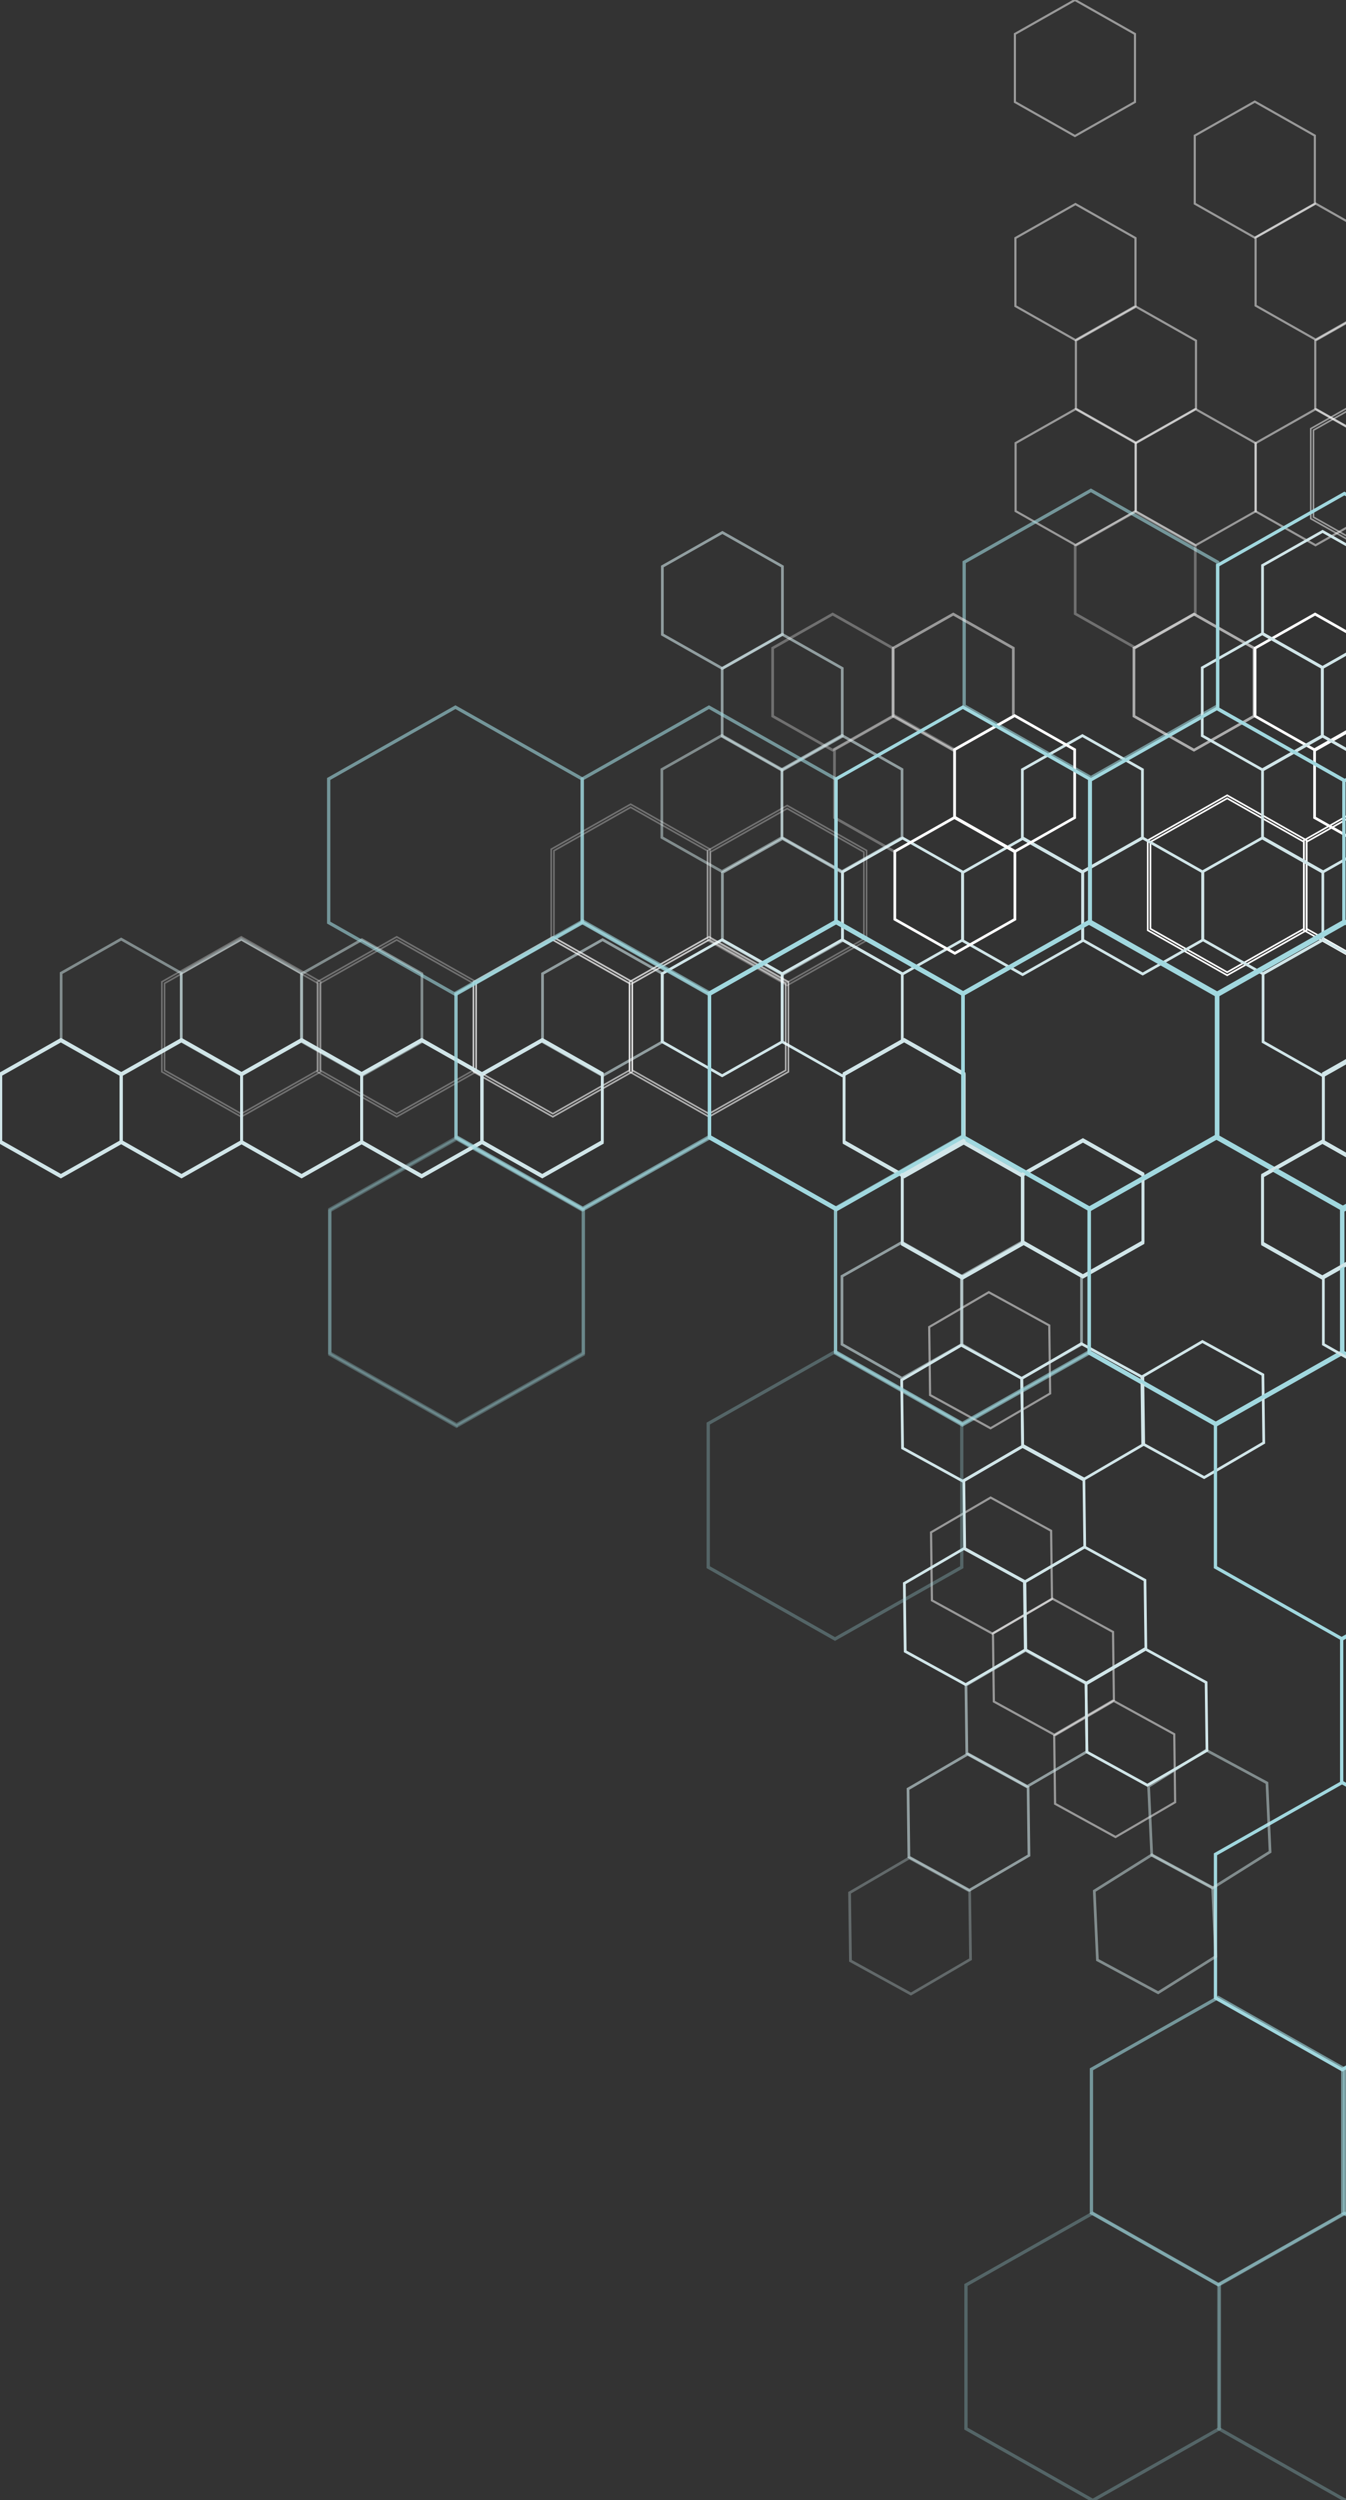 <svg width="615" height="1142" viewBox="0 0 615 1142" fill="none" xmlns="http://www.w3.org/2000/svg">
<rect x="0" y="0" width="615" height="1142" fill="#333333" stroke="none"/>
<g clip-path="url(#clip0_154_775)">
<path opacity="0.5" d="M491.15 -0.15L491.21 -0.12L518.7 15.45V46.66L518.64 46.69L491.15 62.26L491.09 62.23L463.6 46.66V15.45L463.66 15.42L491.15 -0.15ZM518.47 15.59L491.15 0.12L463.83 15.59V46.53L491.15 62L518.47 46.53V15.59Z" stroke="white" stroke-width="0.75" stroke-miterlimit="10"/>
<path opacity="0.5" d="M573.33 46.28L573.39 46.31L600.88 61.88V93.09L600.82 93.12L573.33 108.69L573.27 108.66L545.78 93.09V61.88L545.84 61.85L573.33 46.28V46.28ZM600.65 62.02L573.33 46.55L546.01 62.02V92.96L573.33 108.43L600.65 92.96V62.02Z" stroke="white" stroke-width="0.75" stroke-miterlimit="10"/>
<path opacity="0.5" d="M491.38 93.07L491.44 93.1L518.93 108.67V139.88L518.87 139.91L491.38 155.48L491.32 155.45L463.83 139.88V108.67L463.89 108.64L491.38 93.07ZM518.7 108.81L491.38 93.34L464.06 108.81V139.75L491.38 155.22L518.7 139.75V108.81Z" stroke="white" stroke-width="0.75" stroke-miterlimit="10"/>
<path opacity="0.5" d="M601.13 92.85L601.19 92.88L628.68 108.45V139.66L628.62 139.69L601.13 155.26L601.07 155.23L573.58 139.66V108.45L573.64 108.42L601.13 92.85ZM628.45 108.59L601.13 93.12L573.81 108.59V139.53L601.13 155L628.45 139.53V108.59Z" stroke="white" stroke-width="0.75" stroke-miterlimit="10"/>
<path opacity="0.5" d="M628.39 139.92L628.45 139.95L655.94 155.52V186.73L655.88 186.76L628.39 202.33L628.33 202.3L600.84 186.73V155.52L600.9 155.49L628.39 139.92ZM655.71 155.66L628.39 140.19L601.07 155.66V186.6L628.39 202.07L655.71 186.6V155.66Z" stroke="white" stroke-width="0.75" stroke-miterlimit="10"/>
<path opacity="0.5" d="M519.02 139.92L519.08 139.95L546.57 155.52V186.73L546.51 186.76L519.02 202.33L518.96 202.3L491.47 186.73V155.52L491.53 155.49L519.02 139.92ZM546.34 155.66L519.02 140.19L491.7 155.66V186.6L519.02 202.07L546.34 186.6V155.66Z" stroke="white" stroke-width="0.75" stroke-miterlimit="10"/>
<path opacity="0.5" d="M491.47 186.71L491.53 186.74L519.02 202.31V233.52L518.96 233.55L491.47 249.12L491.41 249.09L463.92 233.52V202.31L463.98 202.28L491.47 186.71ZM518.79 202.45L491.47 186.98L464.15 202.45V233.39L491.47 248.86L518.79 233.39V202.45Z" stroke="white" stroke-width="0.75" stroke-miterlimit="10"/>
<path opacity="0.5" d="M546.34 186.78L546.4 186.81L573.89 202.38V233.59L573.83 233.62L546.34 249.19L546.28 249.16L518.79 233.59V202.38L518.85 202.35L546.34 186.78ZM573.66 202.52L546.34 187.05L519.02 202.52V233.46L546.34 248.93L573.66 233.46V202.52Z" stroke="white" stroke-width="0.75" stroke-miterlimit="10"/>
<path opacity="0.5" d="M601.08 186.78L601.14 186.81L628.63 202.38V233.59L628.57 233.62L601.08 249.19L601.02 249.16L573.53 233.59V202.38L573.59 202.35L601.08 186.78ZM628.4 202.52L601.08 187.05L573.76 202.52V233.46L601.08 248.93L628.4 233.46V202.52Z" stroke="white" stroke-width="0.75" stroke-miterlimit="10"/>
<path opacity="0.3" d="M208.6 651.73L208.47 651.66L150.43 618.79V552.9L150.56 552.83L208.6 519.96L208.73 520.03L266.77 552.9V618.79L266.64 618.86L208.6 651.73ZM150.93 618.5L208.6 651.16L266.27 618.5V553.18L208.6 520.52L150.93 553.18V618.5Z" stroke="#A1D8DF" stroke-miterlimit="10"/>
<path d="M670.94 651.16L670.81 651.09L612.77 618.22V552.33L612.9 552.26L670.94 519.39L671.07 519.46L729.11 552.33V618.22L728.98 618.29L670.94 651.16ZM613.27 617.93L670.94 650.59L728.61 617.93V552.61L670.94 519.95L613.27 552.61V617.93Z" stroke="#A1D8DF" stroke-miterlimit="10"/>
<path d="M632.05 363.28L668.34 383.83V424.93L632.05 445.48L595.76 424.93V383.83L632.05 363.28ZM667.1 384.53L632.05 364.68L597 384.53V424.23L632.05 444.08L667.1 424.23V384.53Z" stroke="white" stroke-width="0.75" stroke-miterlimit="10"/>
<path d="M560.71 363.28L597 383.83V424.93L560.71 445.48L524.42 424.93V383.83L560.71 363.28ZM595.76 384.53L560.71 364.68L525.66 384.53V424.23L560.71 444.08L595.76 424.23V384.53Z" stroke="white" stroke-width="0.75" stroke-miterlimit="10"/>
<path opacity="0.5" d="M635.19 175.25L671.48 195.8V236.9L635.19 257.45L598.9 236.9V195.8L635.19 175.25ZM670.24 196.5L635.19 176.65L600.14 196.5V236.2L635.19 256.05L670.24 236.2V196.5Z" stroke="white" stroke-width="0.75" stroke-miterlimit="10"/>
<path d="M494.56 335.87L494.62 335.9L522.11 351.47V382.68L522.05 382.71L494.56 398.28L494.5 398.25L467.01 382.68V351.47L467.07 351.44L494.56 335.87ZM521.88 351.61L494.56 336.14L467.24 351.61V382.55L494.56 398.02L521.88 382.55V351.61Z" stroke="#D1E6E9" stroke-miterlimit="10"/>
<path d="M522.12 382.63L522.18 382.66L549.67 398.23V429.44L549.61 429.47L522.12 445.04L522.06 445.01L494.57 429.44V398.23L494.63 398.2L522.12 382.63ZM549.44 398.37L522.12 382.9L494.8 398.37V429.31L522.12 444.78L549.44 429.31V398.37Z" stroke="#D1E6E9" stroke-miterlimit="10"/>
<path d="M467.25 382.9L467.31 382.93L494.8 398.5V429.71L494.74 429.74L467.25 445.31L467.19 445.28L439.7 429.71V398.5L439.76 398.47L467.25 382.9ZM494.57 398.64L467.25 383.17L439.93 398.64V429.58L467.25 445.05L494.57 429.58V398.64Z" stroke="#D1E6E9" stroke-miterlimit="10"/>
<path d="M412.38 382.63L412.44 382.66L439.93 398.23V429.44L439.87 429.47L412.38 445.04L412.32 445.01L384.83 429.44V398.23L384.89 398.2L412.38 382.63ZM439.7 398.37L412.38 382.9L385.06 398.37V429.31L412.38 444.78L439.7 429.31V398.37Z" stroke="#D1E6E9" stroke-miterlimit="10"/>
<path d="M384.82 429.09L384.88 429.12L412.37 444.69V475.9L412.31 475.93L384.82 491.5L384.76 491.47L357.27 475.9V444.69L357.33 444.66L384.82 429.09ZM412.14 444.83L384.82 429.36L357.5 444.83V475.77L384.82 491.24L412.14 475.77V444.83Z" stroke="#D1E6E9" stroke-miterlimit="10"/>
<path d="M329.96 429.09L330.02 429.12L357.51 444.69V475.9L357.45 475.93L329.96 491.5L329.9 491.47L302.41 475.9V444.69L302.47 444.66L329.96 429.09ZM357.28 444.83L329.96 429.36L302.64 444.83V475.77L329.96 491.24L357.28 475.77V444.83Z" stroke="#D1E6E9" stroke-miterlimit="10"/>
<path opacity="0.6" d="M357.51 382.9L357.57 382.93L385.06 398.5V429.71L385 429.74L357.51 445.31L357.45 445.28L329.96 429.71V398.5L330.02 398.47L357.51 382.9ZM384.83 398.64L357.51 383.17L330.19 398.64V429.58L357.51 445.05L384.83 429.58V398.64Z" stroke="#D1E6E9" stroke-miterlimit="10"/>
<path opacity="0.6" d="M384.71 335.79L384.77 335.82L412.26 351.39V382.6L412.2 382.63L384.71 398.2L384.65 398.17L357.16 382.6V351.39L357.22 351.36L384.71 335.79ZM412.03 351.53L384.71 336.06L357.39 351.53V382.47L384.71 397.94L412.03 382.47V351.53Z" stroke="#D1E6E9" stroke-miterlimit="10"/>
<path d="M192.66 475.29L192.72 475.32L220.21 490.89V522.1L220.15 522.13L192.66 537.7L192.6 537.67L165.11 522.1V490.89L165.17 490.86L192.66 475.29ZM219.98 491.03L192.66 475.56L165.34 491.03V521.97L192.66 537.44L219.98 521.97V491.03Z" stroke="#D1E6E9" stroke-miterlimit="10"/>
<path d="M137.8 475.29L137.86 475.32L165.35 490.89V522.1L165.29 522.13L137.8 537.7L137.74 537.67L110.25 522.1V490.89L110.31 490.86L137.8 475.29ZM165.12 491.03L137.8 475.56L110.48 491.03V521.97L137.8 537.44L165.12 521.97V491.03Z" stroke="#D1E6E9" stroke-miterlimit="10"/>
<path d="M82.93 475.29L82.99 475.32L110.48 490.89V522.1L110.42 522.13L82.93 537.7L82.87 537.67L55.38 522.1V490.89L55.44 490.86L82.93 475.29ZM110.25 491.03L82.93 475.56L55.61 491.03V521.97L82.93 537.44L110.25 521.97V491.03Z" stroke="#D1E6E9" stroke-miterlimit="10"/>
<path d="M27.82 475.29L27.88 475.32L55.37 490.89V522.1L55.31 522.13L27.82 537.7L27.76 537.67L0.27 522.1V490.89L0.33 490.86L27.82 475.29ZM55.14 491.03L27.82 475.56L0.5 491.03V521.97L27.82 537.44L55.14 521.97V491.03Z" stroke="#D1E6E9" stroke-miterlimit="10"/>
<path opacity="0.5" d="M329.84 335.79L329.9 335.82L357.39 351.39V382.6L357.33 382.63L329.84 398.2L329.78 398.17L302.29 382.6V351.39L302.35 351.36L329.84 335.79ZM357.16 351.53L329.84 336.06L302.52 351.53V382.47L329.84 397.94L357.16 382.47V351.53Z" stroke="#D1E6E9" stroke-miterlimit="10"/>
<path opacity="0.5" d="M165.35 429.09L165.41 429.12L192.9 444.69V475.9L192.84 475.93L165.35 491.5L165.29 491.47L137.8 475.9V444.69L137.86 444.66L165.35 429.09ZM192.67 444.83L165.35 429.36L138.03 444.83V475.77L165.35 491.24L192.67 475.77V444.83Z" stroke="#D1E6E9" stroke-miterlimit="10"/>
<path opacity="0.5" d="M110.24 428.82L110.3 428.85L137.79 444.42V475.63L137.73 475.66L110.24 491.23L110.18 491.2L82.69 475.63V444.42L82.75 444.39L110.24 428.82ZM137.56 444.56L110.24 429.09L82.92 444.56V475.5L110.24 490.97L137.56 475.5V444.56Z" stroke="#D1E6E9" stroke-miterlimit="10"/>
<path opacity="0.5" d="M55.37 428.82L55.43 428.85L82.92 444.42V475.63L82.86 475.66L55.37 491.23L55.31 491.2L27.82 475.63V444.42L27.88 444.39L55.37 428.82ZM82.69 444.56L55.37 429.09L28.05 444.56V475.5L55.37 490.97L82.69 475.5V444.56Z" stroke="#D1E6E9" stroke-miterlimit="10"/>
<path opacity="0.6" d="M357.39 289.6L357.45 289.63L384.94 305.2V336.41L384.88 336.44L357.39 352.01L357.33 351.98L329.84 336.41V305.2L329.9 305.17L357.39 289.6ZM384.71 305.34L357.39 289.87L330.07 305.34V336.28L357.39 351.75L384.71 336.28V305.34Z" stroke="#D1E6E9" stroke-miterlimit="10"/>
<path opacity="0.6" d="M330.07 243.09L330.13 243.12L357.62 258.69V289.9L357.56 289.93L330.07 305.5L330.01 305.47L302.52 289.9V258.69L302.58 258.66L330.07 243.09ZM357.39 258.83L330.07 243.36L302.75 258.83V289.77L330.07 305.24L357.39 289.77V258.83Z" stroke="#D1E6E9" stroke-miterlimit="10"/>
<path d="M247.77 475.29L247.83 475.32L275.32 490.89V522.1L275.26 522.13L247.77 537.7L247.71 537.67L220.22 522.1V490.89L220.28 490.86L247.77 475.29ZM275.09 491.03L247.77 475.56L220.45 491.03V521.97L247.77 537.44L275.09 521.97V491.03Z" stroke="#D1E6E9" stroke-miterlimit="10"/>
<path d="M413.1 475.29L413.16 475.32L440.65 490.89V522.1L440.59 522.13L413.1 537.7L413.04 537.67L385.55 522.1V490.89L385.61 490.86L413.1 475.29ZM440.42 491.03L413.1 475.56L385.78 491.03V521.97L413.1 537.44L440.42 521.97V491.03Z" stroke="#D1E6E9" stroke-miterlimit="10"/>
<path d="M439.69 521.65L439.75 521.68L467.24 537.25V568.46L467.18 568.49L439.69 584.06L439.63 584.03L412.14 568.46V537.25L412.2 537.22L439.69 521.65ZM467.01 537.39L439.69 521.92L412.37 537.39V568.33L439.69 583.8L467.01 568.33V537.39Z" stroke="#D1E6E9" stroke-miterlimit="10"/>
<path d="M494.8 521.08L494.86 521.11L522.35 536.68V567.89L522.29 567.92L494.8 583.49L494.74 583.46L467.25 567.89V536.68L467.31 536.65L494.8 521.08ZM522.12 536.82L494.8 521.35L467.48 536.82V567.76L494.8 583.23L522.12 567.76V536.82Z" stroke="#D1E6E9" stroke-miterlimit="10"/>
<path opacity="0.6" d="M275.32 429.09L275.38 429.12L302.87 444.69V475.9L302.81 475.93L275.32 491.5L275.26 491.47L247.77 475.9V444.69L247.83 444.66L275.32 429.09ZM302.64 444.83L275.32 429.36L248 444.83V475.77L275.32 491.24L302.64 475.77V444.83Z" stroke="#D1E6E9" stroke-miterlimit="10"/>
<path d="M614.28 421.08L614.41 421.15L672.45 454.02V519.91L672.32 519.98L614.28 552.85L614.15 552.78L556.11 519.91V454.02L556.24 453.95L614.28 421.08ZM671.95 454.31L614.28 421.65L556.61 454.31V519.63L614.28 552.29L671.95 519.63V454.31Z" stroke="#A1D8DF" stroke-miterlimit="10"/>
<path d="M555.61 519.39L555.74 519.46L613.78 552.33V618.22L613.65 618.29L555.61 651.16L555.48 651.09L497.44 618.22V552.33L497.57 552.26L555.61 519.39V519.39ZM613.28 552.62L555.61 519.96L497.94 552.62V617.94L555.61 650.6L613.28 617.94V552.62Z" stroke="#A1D8DF" stroke-miterlimit="10"/>
<path d="M497.94 421.08L498.07 421.15L556.11 454.02V519.91L555.98 519.98L497.94 552.85L497.81 552.78L439.77 519.91V454.02L439.9 453.95L497.94 421.08ZM555.61 454.31L497.94 421.65L440.27 454.31V519.63L497.94 552.29L555.61 519.63V454.31Z" stroke="#A1D8DF" stroke-miterlimit="10"/>
<path opacity="0.6" d="M323.94 322.73L324.07 322.8L382.11 355.67V421.56L381.98 421.63L323.94 454.5L323.81 454.43L265.77 421.56V355.67L265.9 355.6L323.94 322.73ZM381.61 355.96L323.94 323.3L266.27 355.96V421.28L323.94 453.94L381.61 421.28V355.96V355.96Z" stroke="#A1D8DF" stroke-miterlimit="10"/>
<path opacity="0.6" d="M498.45 223.71L498.58 223.78L556.62 256.65V322.54L556.49 322.61L498.45 355.48L498.32 355.41L440.28 322.54V256.65L440.41 256.58L498.45 223.71ZM556.12 256.94L498.45 224.28L440.78 256.94V322.26L498.45 354.92L556.12 322.26V256.94V256.94Z" stroke="#A1D8DF" stroke-miterlimit="10"/>
<path d="M628.08 326.74L628.14 326.77L655.63 342.34V373.55L655.57 373.58L628.08 389.15L628.02 389.12L600.53 373.55V342.34L600.59 342.31L628.08 326.74ZM655.4 342.48L628.08 327.01L600.76 342.48V373.42L628.08 388.89L655.4 373.42V342.48Z" stroke="white" stroke-miterlimit="10"/>
<path d="M600.88 280.37L600.94 280.4L628.43 295.97V327.18L628.37 327.21L600.88 342.78L600.82 342.75L573.33 327.18V295.97L573.39 295.94L600.88 280.37ZM628.2 296.11L600.88 280.64L573.56 296.11V327.05L600.88 342.52L628.2 327.05V296.11Z" stroke="white" stroke-miterlimit="10"/>
<path opacity="0.6" d="M545.54 280.37L545.6 280.4L573.09 295.97V327.18L573.03 327.21L545.54 342.78L545.48 342.75L517.99 327.18V295.97L518.05 295.94L545.54 280.37ZM572.86 296.11L545.54 280.64L518.22 296.11V327.05L545.54 342.52L572.86 327.05V296.11Z" stroke="white" stroke-miterlimit="10"/>
<path d="M463.59 326.74L463.65 326.77L491.14 342.34V373.55L491.08 373.58L463.59 389.15L463.53 389.12L436.04 373.55V342.34L436.1 342.31L463.59 326.74ZM490.91 342.48L463.59 327.01L436.27 342.48V373.42L463.59 388.89L490.91 373.42V342.48Z" stroke="white" stroke-miterlimit="10"/>
<path d="M436.28 373.17L436.34 373.2L463.83 388.77V419.98L463.77 420.01L436.28 435.58L436.22 435.55L408.73 419.98V388.77L408.79 388.74L436.28 373.17ZM463.6 388.91L436.28 373.44L408.96 388.91V419.85L436.28 435.32L463.6 419.85V388.91Z" stroke="white" stroke-miterlimit="10"/>
<path opacity="0.3" d="M408.72 326.74L408.78 326.77L436.27 342.34V373.55L436.21 373.58L408.72 389.15L408.66 389.12L381.17 373.55V342.34L381.23 342.31L408.72 326.74ZM436.04 342.48L408.72 327.01L381.4 342.48V373.42L408.72 388.89L436.04 373.42V342.48Z" stroke="white" stroke-miterlimit="10"/>
<path opacity="0.5" d="M435.56 280.37L435.62 280.4L463.11 295.97V327.18L463.05 327.21L435.56 342.78L435.5 342.75L408.01 327.18V295.97L408.07 295.94L435.56 280.37ZM462.88 296.11L435.56 280.64L408.24 296.11V327.05L435.56 342.52L462.88 327.05V296.11Z" stroke="white" stroke-miterlimit="10"/>
<path opacity="0.3" d="M380.46 280.37L380.52 280.4L408.01 295.97V327.18L407.95 327.21L380.46 342.78L380.4 342.75L352.91 327.18V295.97L352.97 295.94L380.46 280.37ZM407.78 296.11L380.46 280.64L353.14 296.11V327.05L380.46 342.52L407.78 327.05V296.11Z" stroke="white" stroke-miterlimit="10"/>
<path opacity="0.3" d="M518.7 233.59L518.76 233.62L546.25 249.19V280.4L546.19 280.43L518.7 296L518.64 295.97L491.15 280.4V249.19L491.21 249.16L518.7 233.59ZM546.02 249.33L518.7 233.86L491.38 249.33V280.27L518.7 295.74L546.02 280.27V249.33Z" stroke="white" stroke-miterlimit="10"/>
<path d="M604.54 429.16L604.6 429.19L632.09 444.76V475.97L632.03 476L604.54 491.57L604.48 491.54L576.99 475.97V444.76L577.05 444.73L604.54 429.16ZM631.86 444.9L604.54 429.43L577.22 444.9V475.84L604.54 491.31L631.86 475.84V444.9Z" stroke="#D1E6E9" stroke-miterlimit="10"/>
<path d="M632.09 475.29L632.15 475.32L659.64 490.89V522.1L659.58 522.13L632.09 537.7L632.03 537.67L604.54 522.1V490.89L604.6 490.86L632.09 475.29ZM659.41 491.03L632.09 475.56L604.77 491.03V521.97L632.09 537.44L659.41 521.97V491.03Z" stroke="#D1E6E9" stroke-miterlimit="10"/>
<path d="M604.3 521.65L604.36 521.68L631.85 537.25V568.46L631.79 568.49L604.3 584.06L604.24 584.03L576.75 568.46V537.25L576.81 537.22L604.3 521.65ZM631.62 537.39L604.3 521.92L576.98 537.39V568.33L604.3 583.8L631.62 568.33V537.39Z" stroke="#D1E6E9" stroke-miterlimit="10"/>
<path d="M576.98 382.48L577.04 382.51L604.53 398.08V429.29L604.47 429.32L576.98 444.89L576.92 444.86L549.43 429.29V398.08L549.49 398.05L576.98 382.48ZM604.3 398.22L576.98 382.75L549.66 398.22V429.16L576.98 444.63L604.3 429.16V398.22Z" stroke="#D1E6E9" stroke-miterlimit="10"/>
<path d="M604.3 336.11L604.36 336.14L631.85 351.71V382.92L631.79 382.95L604.3 398.52L604.24 398.49L576.75 382.92V351.71L576.81 351.68L604.3 336.11ZM631.62 351.85L604.3 336.38L576.98 351.85V382.79L604.3 398.26L631.62 382.79V351.85Z" stroke="#D1E6E9" stroke-miterlimit="10"/>
<path d="M576.75 289.33L576.81 289.36L604.3 304.93V336.14L604.24 336.17L576.75 351.74L576.69 351.71L549.2 336.14V304.93L549.26 304.9L576.75 289.33ZM604.07 305.07L576.75 289.6L549.43 305.07V336.01L576.75 351.48L604.07 336.01V305.07Z" stroke="#D1E6E9" stroke-miterlimit="10"/>
<path d="M631.61 289.33L631.67 289.36L659.16 304.93V336.14L659.1 336.17L631.61 351.74L631.55 351.71L604.06 336.14V304.93L604.12 304.9L631.61 289.33ZM658.93 305.07L631.61 289.6L604.29 305.07V336.01L631.61 351.48L658.93 336.01V305.07Z" stroke="#D1E6E9" stroke-miterlimit="10"/>
<path d="M604.3 242.59L604.36 242.62L631.85 258.19V289.4L631.79 289.43L604.3 305L604.24 304.97L576.75 289.4V258.19L576.81 258.16L604.3 242.59ZM631.62 258.33L604.3 242.86L576.98 258.33V289.27L604.3 304.74L631.62 289.27V258.33Z" stroke="#D1E6E9" stroke-miterlimit="10"/>
<path d="M556.11 323.27L556.24 323.34L614.28 356.21V422.1L614.15 422.17L556.11 455.04L555.98 454.97L497.94 422.1V356.21L498.07 356.14L556.11 323.27ZM613.78 356.5L556.11 323.84L498.44 356.5V421.82L556.11 454.48L613.78 421.82V356.5V356.5Z" stroke="#A1D8DF" stroke-miterlimit="10"/>
<path d="M439.93 322.73L440.06 322.8L498.1 355.67V421.56L497.97 421.63L439.93 454.5L439.8 454.43L381.76 421.56V355.67L381.89 355.6L439.93 322.73ZM497.6 355.96L439.93 323.3L382.26 355.96V421.28L439.93 453.94L497.6 421.28V355.96V355.96Z" stroke="#A1D8DF" stroke-miterlimit="10"/>
<path d="M614.28 225.14L614.41 225.21L672.45 258.08V323.97L672.32 324.04L614.28 356.91L614.15 356.84L556.11 323.97V258.08L556.24 258.01L614.28 225.14ZM671.95 258.37L614.28 225.71L556.61 258.37V323.69L614.28 356.35L671.95 323.69V258.37Z" stroke="#A1D8DF" stroke-miterlimit="10"/>
<path opacity="0.6" d="M252.6 427.92L288.89 448.47V489.57L252.6 510.12L216.31 489.57V448.47L252.6 427.92ZM287.65 449.17L252.6 429.32L217.55 449.17V488.87L229.41 495.59L252.6 508.73L287.65 488.88V449.18V449.17Z" stroke="white" stroke-width="0.75" stroke-miterlimit="10"/>
<path opacity="0.6" d="M323.94 427.92L360.23 448.47V489.57L323.94 510.12L287.65 489.57V448.47L323.94 427.92ZM358.99 449.17L323.94 429.32L288.89 449.17V488.87L300.75 495.59L323.94 508.73L358.99 488.88V449.18V449.17Z" stroke="white" stroke-width="0.75" stroke-miterlimit="10"/>
<path opacity="0.3" d="M288.15 367.35L324.44 387.9V429L288.15 449.55L251.86 429V387.9L288.15 367.35ZM323.2 388.6L288.15 368.75L253.1 388.6V428.3L264.96 435.02L288.15 448.16L323.2 428.31V388.61V388.6Z" stroke="white" stroke-width="0.75" stroke-miterlimit="10"/>
<path opacity="0.3" d="M359.66 367.93L395.95 388.48V429.58L359.66 450.13L323.37 429.58V388.48L359.66 367.93ZM394.71 389.18L359.66 369.33L324.61 389.18V428.88L336.47 435.6L359.66 448.74L394.71 428.89V389.19V389.18Z" stroke="white" stroke-width="0.75" stroke-miterlimit="10"/>
<path opacity="0.3" d="M181.26 427.92L217.55 448.47V489.57L181.26 510.12L144.97 489.57V448.47L181.26 427.92ZM216.31 449.17L181.26 429.32L146.21 449.17V488.87L158.07 495.59L181.26 508.73L216.31 488.88V449.18V449.17Z" stroke="white" stroke-width="0.75" stroke-miterlimit="10"/>
<path opacity="0.3" d="M110.24 427.92L146.53 448.47V489.57L110.24 510.12L73.95 489.57V448.47L110.24 427.92ZM145.29 449.17L110.24 429.32L75.19 449.17V488.87L87.05 495.59L110.24 508.73L145.29 488.88V449.18V449.17Z" stroke="white" stroke-width="0.75" stroke-miterlimit="10"/>
<path opacity="0.6" d="M208.1 322.73L208.23 322.8L266.27 355.67V421.56L266.14 421.63L208.1 454.5L207.97 454.43L149.93 421.56V355.67L150.06 355.6L208.1 322.73ZM265.77 355.96L208.1 323.3L150.43 355.96V421.28L208.1 453.94L265.77 421.28V355.96V355.96Z" stroke="#A1D8DF" stroke-miterlimit="10"/>
<path d="M382.11 421.08L382.24 421.15L440.28 454.02V519.91L440.15 519.98L382.11 552.85L381.98 552.78L323.94 519.91V454.02L324.07 453.95L382.11 421.08ZM439.78 454.31L382.11 421.65L324.44 454.31V519.63L382.11 552.29L439.78 519.63V454.31Z" stroke="#A1D8DF" stroke-miterlimit="10"/>
<path opacity="0.6" d="M439.69 519.39L439.82 519.46L497.86 552.33V618.22L497.73 618.29L439.69 651.16L439.56 651.09L381.52 618.22V552.33L381.65 552.26L439.69 519.39V519.39ZM497.36 552.62L439.69 519.96L382.02 552.62V617.94L439.69 650.6L497.36 617.94V552.62Z" stroke="#A1D8DF" stroke-miterlimit="10"/>
<path opacity="0.6" d="M266.27 421.08L266.4 421.15L324.44 454.02V519.91L324.31 519.98L266.27 552.85L266.14 552.78L208.1 519.91V454.02L208.23 453.95L266.27 421.08ZM323.94 454.31L266.27 421.65L208.6 454.31V519.63L266.27 552.29L323.94 519.63V454.31Z" stroke="#A1D8DF" stroke-miterlimit="10"/>
<path opacity="0.5" d="M480.92 730.12L480.98 730.15L508.67 745.36L509.07 776.57L509.01 776.6L481.72 792.53L481.66 792.5L453.97 777.29L453.57 746.08L453.63 746.05L480.92 730.12ZM508.44 745.5L480.93 730.39L453.82 746.21L454.22 777.15L481.73 792.26L508.84 776.44L508.44 745.5V745.5Z" stroke="white" stroke-width="0.75" stroke-miterlimit="10"/>
<path opacity="0.5" d="M452.63 683.91L452.69 683.94L480.38 699.15L480.78 730.36L480.72 730.39L453.43 746.32L453.37 746.29L425.68 731.08L425.28 699.87L425.34 699.84L452.63 683.91ZM480.15 699.29L452.64 684.18L425.53 700L425.93 730.94L453.44 746.05L480.55 730.23L480.15 699.29Z" stroke="white" stroke-width="0.75" stroke-miterlimit="10"/>
<path opacity="0.5" d="M451.79 590.12L451.85 590.15L479.54 605.36L479.94 636.57L479.88 636.6L452.59 652.53L452.53 652.5L424.84 637.29L424.44 606.08L424.5 606.05L451.79 590.12V590.12ZM479.31 605.5L451.8 590.39L424.69 606.21L425.09 637.15L452.6 652.26L479.71 636.44L479.31 605.5Z" stroke="white" stroke-width="0.75" stroke-miterlimit="10"/>
<path opacity="0.5" d="M508.9 776.82L508.96 776.85L536.65 792.06L537.05 823.27L536.99 823.3L509.7 839.23L509.64 839.2L481.95 823.99L481.55 792.78L481.61 792.75L508.9 776.82V776.82ZM536.42 792.2L508.91 777.09L481.8 792.91L482.2 823.85L509.71 838.96L536.82 823.14L536.42 792.2Z" stroke="white" stroke-width="0.75" stroke-miterlimit="10"/>
<path opacity="0.6" d="M468.58 753.71L468.64 753.74L496.33 768.95L496.73 800.16L496.67 800.19L469.38 816.12L469.32 816.09L441.63 800.88L441.23 769.67L441.29 769.64L468.58 753.71ZM496.1 769.09L468.59 753.98L441.48 769.8L441.88 800.74L469.39 815.85L496.5 800.03L496.1 769.09Z" stroke="#D1E6E9" stroke-miterlimit="10"/>
<path d="M523.44 753.18L523.5 753.21L551.19 768.42L551.59 799.63L551.53 799.66L524.24 815.59L524.18 815.56L496.49 800.35L496.09 769.14L496.15 769.11L523.44 753.18V753.18ZM550.96 768.56L523.45 753.45L496.34 769.27L496.74 800.21L524.25 815.32L551.36 799.5L550.96 768.56V768.56Z" stroke="#D1E6E9" stroke-miterlimit="10"/>
<path opacity="0.6" d="M442.11 801.14L442.17 801.17L469.86 816.38L470.26 847.59L470.2 847.62L442.91 863.55L442.85 863.52L415.16 848.31L414.76 817.1L414.82 817.07L442.11 801.14ZM469.63 816.52L442.12 801.41L415.01 817.23L415.41 848.17L442.92 863.28L470.03 847.46L469.63 816.52Z" stroke="#D1E6E9" stroke-miterlimit="10"/>
<path opacity="0.3" d="M415.41 848.54L415.47 848.57L443.16 863.78L443.56 894.99L443.5 895.02L416.21 910.95L416.15 910.92L388.46 895.71L388.06 864.5L388.12 864.47L415.41 848.54ZM442.93 863.92L415.42 848.81L388.31 864.63L388.71 895.57L416.22 910.68L443.33 894.86L442.93 863.92Z" stroke="#D1E6E9" stroke-miterlimit="10"/>
<path d="M440.42 707.21L440.48 707.24L468.17 722.45L468.57 753.66L468.51 753.69L441.22 769.62L441.16 769.59L413.47 754.38L413.07 723.17L413.13 723.14L440.42 707.21ZM467.94 722.59L440.43 707.48L413.32 723.3L413.72 754.24L441.23 769.35L468.34 753.53L467.94 722.59Z" stroke="#D1E6E9" stroke-miterlimit="10"/>
<path d="M549.39 612.63L549.45 612.66L577.14 627.87L577.54 659.08L577.48 659.11L550.19 675.04L550.13 675.01L522.44 659.8L522.04 628.59L522.1 628.56L549.39 612.63ZM576.91 628.01L549.4 612.9L522.29 628.72L522.69 659.66L550.2 674.77L577.31 658.95L576.91 628.01V628.01Z" stroke="#D1E6E9" stroke-miterlimit="10"/>
<path d="M495.52 706.49L495.58 706.52L523.27 721.73L523.67 752.94L523.61 752.97L496.32 768.9L496.26 768.87L468.57 753.66L468.17 722.45L468.23 722.42L495.52 706.49ZM523.04 721.87L495.53 706.76L468.42 722.58L468.82 753.52L496.33 768.63L523.44 752.81L523.04 721.87Z" stroke="#D1E6E9" stroke-miterlimit="10"/>
<path d="M467.6 660.21L467.66 660.24L495.35 675.45L495.75 706.66L495.69 706.69L468.4 722.62L468.34 722.59L440.65 707.38L440.25 676.17L440.31 676.14L467.6 660.21V660.21ZM495.12 675.59L467.61 660.48L440.5 676.3L440.9 707.24L468.41 722.35L495.52 706.53L495.12 675.59Z" stroke="#D1E6E9" stroke-miterlimit="10"/>
<path d="M494.08 613.62L494.14 613.65L521.83 628.86L522.23 660.07L522.17 660.1L494.88 676.03L494.82 676L467.13 660.79L466.73 629.58L466.79 629.55L494.08 613.62V613.62ZM521.6 629L494.09 613.89L466.98 629.71L467.38 660.65L494.89 675.76L522 659.94L521.6 629V629Z" stroke="#D1E6E9" stroke-miterlimit="10"/>
<path d="M439.21 614.33L439.27 614.36L466.96 629.57L467.36 660.78L467.3 660.81L440.01 676.74L439.95 676.71L412.26 661.5L411.86 630.29L411.92 630.26L439.21 614.33V614.33ZM466.73 629.71L439.22 614.6L412.11 630.42L412.51 661.36L440.02 676.47L467.13 660.65L466.73 629.71V629.71Z" stroke="#D1E6E9" stroke-miterlimit="10"/>
<path opacity="0.6" d="M671.44 1043.76L671.31 1043.69L613.27 1010.82V944.93L613.4 944.86L671.44 911.99L671.57 912.06L729.61 944.93V1010.82L729.48 1010.89L671.44 1043.76ZM613.77 1010.53L671.44 1043.19L729.11 1010.53V945.21L671.44 912.55L613.77 945.21V1010.53Z" stroke="#A1D8DF" stroke-miterlimit="10"/>
<path opacity="0.6" d="M556.61 1043.89L556.48 1043.82L498.44 1010.95V945.06L498.57 944.99L556.61 912.12L556.74 912.19L614.78 945.06V1010.95L614.65 1011.02L556.61 1043.89ZM498.94 1010.66L556.61 1043.32L614.28 1010.66V945.34L556.61 912.68L498.94 945.34V1010.66Z" stroke="#A1D8DF" stroke-miterlimit="10"/>
<path opacity="0.3" d="M499.28 1142.42L499.15 1142.35L441.11 1109.48V1043.59L441.24 1043.52L499.28 1010.65L499.41 1010.72L557.45 1043.59V1109.48L557.32 1109.55L499.28 1142.42ZM441.61 1109.19L499.28 1141.85L556.95 1109.19V1043.87L499.28 1011.21L441.61 1043.87V1109.19V1109.19Z" stroke="#A1D8DF" stroke-miterlimit="10"/>
<path opacity="0.3" d="M614.78 1142.42L614.65 1142.35L556.61 1109.48V1043.59L556.74 1043.52L614.78 1010.65L614.91 1010.72L672.95 1043.59V1109.48L672.82 1109.55L614.78 1142.42ZM557.11 1109.19L614.78 1141.85L672.45 1109.19V1043.87L614.78 1011.21L557.11 1043.87V1109.19V1109.19Z" stroke="#A1D8DF" stroke-miterlimit="10"/>
<path opacity="0.3" d="M381.52 748.94L381.39 748.87L323.35 716V650.11L323.48 650.04L381.52 617.17L381.65 617.24L439.69 650.11V716L439.56 716.07L381.52 748.94V748.94ZM323.85 715.71L381.52 748.37L439.19 715.71V650.4L381.52 617.74L323.85 650.4V715.72V715.71Z" stroke="#A1D8DF" stroke-miterlimit="10"/>
<path opacity="0.3" d="M208.6 651.09L208.47 651.02L150.43 618.15V552.25L150.56 552.18L208.6 519.31L208.73 519.38L266.77 552.25V618.14L266.64 618.21L208.6 651.08V651.09ZM150.93 617.86L208.6 650.52L266.27 617.86V552.54L208.6 519.88L150.93 552.54V617.86V617.86Z" stroke="#A1D8DF" stroke-miterlimit="10"/>
<path d="M670.94 650.51L670.81 650.44L612.77 617.57V551.68L612.9 551.61L670.94 518.74L671.07 518.81L729.11 551.68V617.57L728.98 617.64L670.94 650.51ZM613.27 617.28L670.94 649.94L728.61 617.28V551.97L670.94 519.31L613.27 551.97V617.29V617.28Z" stroke="#A1D8DF" stroke-miterlimit="10"/>
<path d="M613.28 945.68L613.15 945.61L555.11 912.74V846.85L555.24 846.78L613.28 813.91L613.41 813.98L671.45 846.85V912.74L671.32 912.81L613.28 945.68ZM555.61 912.45L613.28 945.11L670.95 912.45V847.13L613.28 814.47L555.61 847.13V912.45Z" stroke="#A1D8DF" stroke-miterlimit="10"/>
<path d="M670.94 847.2L670.81 847.13L612.77 814.26V748.37L612.9 748.3L670.94 715.43L671.07 715.5L729.11 748.37V814.26L728.98 814.33L670.94 847.2ZM613.27 813.97L670.94 846.63L728.61 813.97V748.65L670.94 715.99L613.27 748.65V813.97Z" stroke="#A1D8DF" stroke-miterlimit="10"/>
<path opacity="0.5" d="M554.17 862.13V862.2L555.61 893.76L529.18 910.36L529.12 910.33L501.31 895.33V895.26L499.87 863.7L526.3 847.1L526.36 847.13L554.17 862.13ZM555.37 893.63L553.94 862.27L526.31 847.37L500.11 863.83L501.54 895.19L529.17 910.09L555.37 893.63Z" stroke="#D1E6E9" stroke-miterlimit="10"/>
<path opacity="0.5" d="M578.99 814.32V814.39L580.43 845.95L554 862.55L553.94 862.52L526.13 847.52V847.45L524.69 815.89L551.12 799.29L551.18 799.32L578.99 814.32ZM580.19 845.82L578.76 814.46L551.13 799.56L524.93 816.02L526.36 847.38L553.99 862.28L580.19 845.82Z" stroke="#D1E6E9" stroke-miterlimit="10"/>
<path d="M192.66 474.64L192.72 474.67L220.21 490.24V521.45L220.15 521.48L192.66 537.05L192.6 537.02L165.11 521.45V490.24L165.17 490.21L192.66 474.64ZM219.98 490.38L192.66 474.91L165.34 490.38V521.32L192.66 536.79L219.98 521.32V490.38Z" stroke="#D1E6E9" stroke-miterlimit="10"/>
<path d="M137.8 474.64L137.86 474.67L165.35 490.24V521.45L165.29 521.48L137.8 537.05L137.74 537.02L110.25 521.45V490.24L110.31 490.21L137.8 474.64ZM165.12 490.38L137.8 474.91L110.48 490.38V521.32L137.8 536.79L165.12 521.32V490.38Z" stroke="#D1E6E9" stroke-miterlimit="10"/>
<path d="M82.93 474.64L82.99 474.67L110.48 490.24V521.45L110.42 521.48L82.93 537.05L82.87 537.02L55.38 521.45V490.24L55.44 490.21L82.93 474.64ZM110.25 490.38L82.93 474.91L55.61 490.38V521.32L82.93 536.79L110.25 521.32V490.38Z" stroke="#D1E6E9" stroke-miterlimit="10"/>
<path d="M27.82 474.64L27.88 474.67L55.37 490.24V521.45L55.31 521.48L27.82 537.05L27.76 537.02L0.27 521.45V490.24L0.33 490.21L27.82 474.64ZM55.14 490.38L27.82 474.91L0.5 490.38V521.32L27.82 536.79L55.14 521.32V490.38Z" stroke="#D1E6E9" stroke-miterlimit="10"/>
<path d="M247.77 474.64L247.83 474.67L275.32 490.24V521.45L275.26 521.48L247.77 537.05L247.71 537.02L220.22 521.45V490.24L220.28 490.21L247.77 474.64ZM275.09 490.38L247.77 474.91L220.45 490.38V521.32L247.77 536.79L275.09 521.32V490.38Z" stroke="#D1E6E9" stroke-miterlimit="10"/>
<path d="M413.1 474.64L413.16 474.67L440.65 490.24V521.45L440.59 521.48L413.1 537.05L413.04 537.02L385.55 521.45V490.24L385.61 490.21L413.1 474.64ZM440.42 490.38L413.1 474.91L385.78 490.38V521.32L413.1 536.79L440.42 521.32V490.38Z" stroke="#D1E6E9" stroke-miterlimit="10"/>
<path d="M439.69 521L439.75 521.03L467.24 536.6V567.81L467.18 567.84L439.69 583.41L439.63 583.38L412.14 567.81V536.6L412.2 536.57L439.69 521ZM467.01 536.74L439.69 521.27L412.37 536.74V567.68L439.69 583.15L467.01 567.68V536.74V536.74Z" stroke="#D1E6E9" stroke-miterlimit="10"/>
<path opacity="0.6" d="M412.14 567.3L412.2 567.33L439.69 582.9V614.11L439.63 614.14L412.14 629.71L412.08 629.68L384.59 614.11V582.9L384.65 582.87L412.14 567.3V567.3ZM439.46 583.04L412.14 567.57L384.82 583.04V613.98L412.14 629.45L439.46 613.98V583.04V583.04Z" stroke="#D1E6E9" stroke-miterlimit="10"/>
<path d="M494.8 520.43L494.86 520.46L522.35 536.03V567.24L522.29 567.27L494.8 582.84L494.74 582.81L467.25 567.24V536.03L467.31 536L494.8 520.43ZM522.12 536.17L494.8 520.7L467.48 536.17V567.11L494.8 582.58L522.12 567.11V536.17V536.17Z" stroke="#D1E6E9" stroke-miterlimit="10"/>
<path opacity="0.6" d="M466.72 567.3L466.78 567.33L494.27 582.9V614.11L494.21 614.14L466.72 629.71L466.66 629.68L439.17 614.11V582.9L439.23 582.87L466.72 567.3V567.3ZM494.04 583.04L466.72 567.57L439.4 583.04V613.98L466.72 629.45L494.04 613.98V583.04V583.04Z" stroke="#D1E6E9" stroke-miterlimit="10"/>
<path d="M614.28 420.43L614.41 420.5L672.45 453.37V519.26L672.32 519.33L614.28 552.2L614.15 552.13L556.11 519.26V453.38L556.24 453.31L614.28 420.44V420.43ZM671.95 453.66L614.28 421L556.61 453.66V518.98L614.28 551.64L671.95 518.98V453.66Z" stroke="#A1D8DF" stroke-miterlimit="10"/>
<path d="M555.61 518.74L555.74 518.81L613.78 551.68V617.57L613.65 617.64L555.61 650.51L555.48 650.44L497.44 617.57V551.68L497.57 551.61L555.61 518.74ZM613.28 551.97L555.61 519.31L497.94 551.97V617.29L555.61 649.95L613.28 617.29V551.97V551.97Z" stroke="#A1D8DF" stroke-miterlimit="10"/>
<path d="M613.27 617.17L613.4 617.24L671.44 650.11V716L671.31 716.07L613.27 748.94L613.14 748.87L555.1 716V650.11L555.23 650.04L613.27 617.17V617.17ZM670.94 650.4L613.27 617.74L555.6 650.4V715.72L613.27 748.38L670.94 715.72V650.4V650.4Z" stroke="#A1D8DF" stroke-miterlimit="10"/>
<path d="M497.94 420.43L498.07 420.5L556.11 453.37V519.26L555.98 519.33L497.94 552.2L497.81 552.13L439.77 519.26V453.38L439.9 453.31L497.94 420.44V420.43ZM555.61 453.66L497.94 421L440.27 453.66V518.98L497.94 551.64L555.61 518.98V453.66Z" stroke="#A1D8DF" stroke-miterlimit="10"/>
<path d="M632.09 474.64L632.15 474.67L659.64 490.24V521.45L659.58 521.48L632.09 537.05L632.03 537.02L604.54 521.45V490.24L604.6 490.21L632.09 474.64ZM659.41 490.38L632.09 474.91L604.77 490.38V521.32L632.09 536.79L659.41 521.32V490.38Z" stroke="#D1E6E9" stroke-miterlimit="10"/>
<path d="M604.3 521L604.36 521.03L631.85 536.6V567.81L631.79 567.84L604.3 583.41L604.24 583.38L576.75 567.81V536.6L576.81 536.57L604.3 521ZM631.62 536.74L604.3 521.27L576.98 536.74V567.68L604.3 583.15L631.62 567.68V536.74V536.74Z" stroke="#D1E6E9" stroke-miterlimit="10"/>
<path d="M632.09 567.3L632.15 567.33L659.64 582.9V614.11L659.58 614.14L632.09 629.71L632.03 629.68L604.54 614.11V582.9L604.6 582.87L632.09 567.3V567.3ZM659.41 583.04L632.09 567.57L604.77 583.04V613.98L632.09 629.45L659.41 613.98V583.04V583.04Z" stroke="#D1E6E9" stroke-miterlimit="10"/>
<path d="M382.11 420.43L382.24 420.5L440.28 453.37V519.26L440.15 519.33L382.11 552.2L381.98 552.13L323.94 519.26V453.38L324.07 453.31L382.11 420.44V420.43ZM439.78 453.66L382.11 421L324.44 453.66V518.98L382.11 551.64L439.78 518.98V453.66Z" stroke="#A1D8DF" stroke-miterlimit="10"/>
<path opacity="0.6" d="M439.69 518.74L439.82 518.81L497.86 551.68V617.57L497.73 617.64L439.69 650.51L439.56 650.44L381.52 617.57V551.68L381.65 551.61L439.69 518.74ZM497.36 551.97L439.69 519.31L382.02 551.97V617.29L439.69 649.95L497.36 617.29V551.97V551.97Z" stroke="#A1D8DF" stroke-miterlimit="10"/>
<path opacity="0.6" d="M266.27 420.43L266.4 420.5L324.44 453.37V519.26L324.31 519.33L266.27 552.2L266.14 552.13L208.1 519.26V453.38L208.23 453.31L266.27 420.44V420.43ZM323.94 453.66L266.27 421L208.6 453.66V518.98L266.27 551.64L323.94 518.98V453.66Z" stroke="#A1D8DF" stroke-miterlimit="10"/>
</g>
<defs>
<clipPath id="clip0_154_775">
<rect width="615" height="1142" fill="white"/>
</clipPath>
</defs>
</svg>

